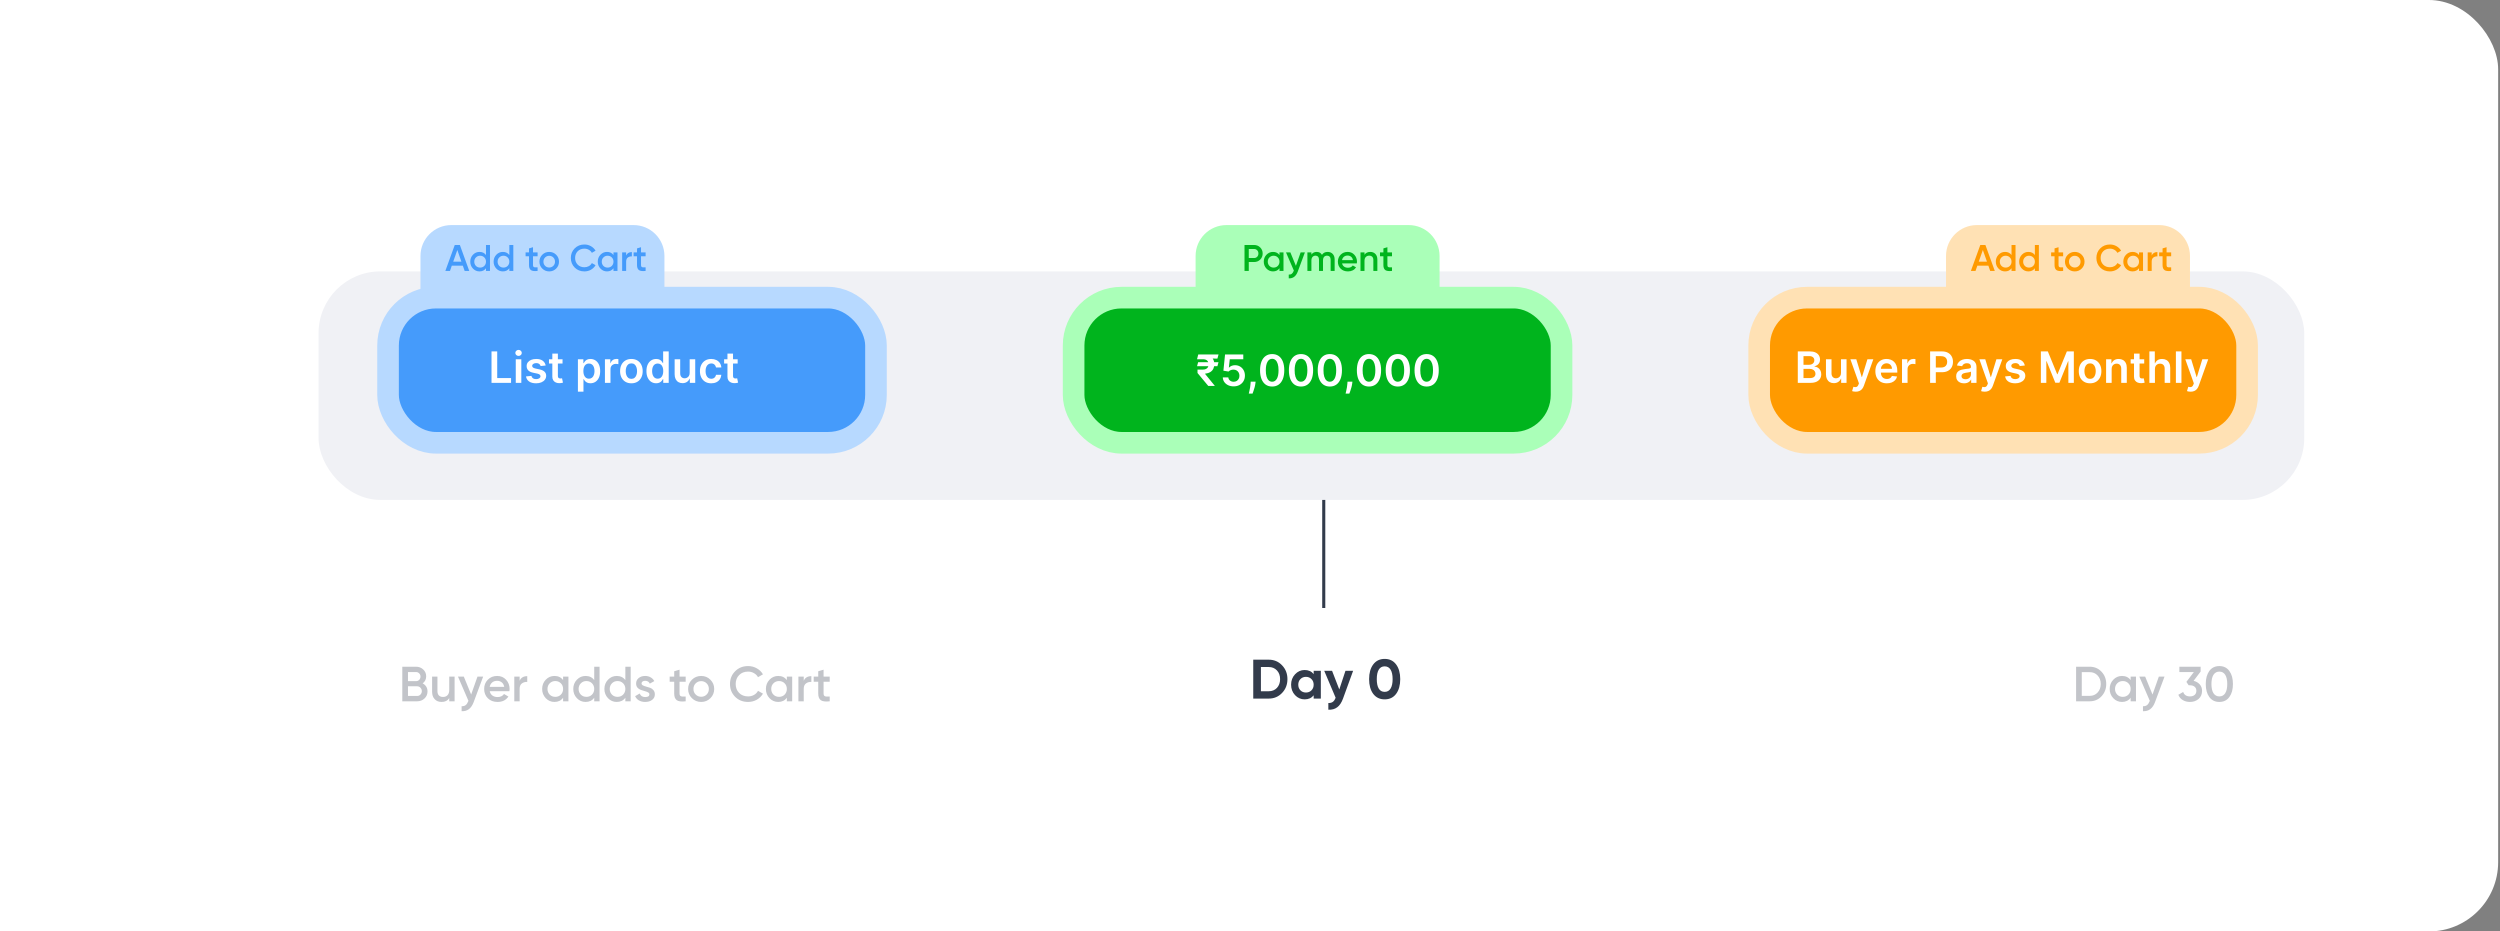 <svg width="722" height="269" viewBox="0 0 722 269" fill="none" xmlns="http://www.w3.org/2000/svg">
<rect x="0" y="0" width="722" height="269" fill="#808080" stroke="none"/>
<rect x="-28.535" width="750" height="269" rx="20" fill="white"/>
<rect x="92" y="78.378" width="573.465" height="65.998" rx="17.837" fill="#F0F1F5"/>
<path d="M121.432 73.919C121.432 68.993 125.425 65 130.35 65H182.97C187.895 65 191.888 68.993 191.888 73.919V83.729H121.432V73.919Z" fill="#B7D9FF"/>
<path d="M134.192 78.243L133.667 76.734H130.478L129.954 78.243H128.616L131.334 70.751H132.811L135.519 78.243H134.192ZM130.885 75.578H133.261L132.073 72.196L130.885 75.578ZM140.352 70.751H141.508V78.243H140.352V77.472C139.917 78.079 139.292 78.382 138.479 78.382C137.744 78.382 137.116 78.111 136.595 77.568C136.075 77.019 135.814 76.352 135.814 75.567C135.814 74.775 136.075 74.108 136.595 73.566C137.116 73.023 137.744 72.752 138.479 72.752C139.292 72.752 139.917 73.052 140.352 73.651V70.751ZM137.452 76.798C137.773 77.119 138.176 77.279 138.661 77.279C139.146 77.279 139.549 77.119 139.87 76.798C140.191 76.47 140.352 76.059 140.352 75.567C140.352 75.075 140.191 74.668 139.87 74.347C139.549 74.019 139.146 73.855 138.661 73.855C138.176 73.855 137.773 74.019 137.452 74.347C137.131 74.668 136.97 75.075 136.97 75.567C136.97 76.059 137.131 76.47 137.452 76.798ZM147.093 70.751H148.249V78.243H147.093V77.472C146.658 78.079 146.034 78.382 145.22 78.382C144.485 78.382 143.857 78.111 143.337 77.568C142.816 77.019 142.555 76.352 142.555 75.567C142.555 74.775 142.816 74.108 143.337 73.566C143.857 73.023 144.485 72.752 145.22 72.752C146.034 72.752 146.658 73.052 147.093 73.651V70.751ZM144.193 76.798C144.514 77.119 144.917 77.279 145.402 77.279C145.887 77.279 146.29 77.119 146.612 76.798C146.933 76.47 147.093 76.059 147.093 75.567C147.093 75.075 146.933 74.668 146.612 74.347C146.29 74.019 145.887 73.855 145.402 73.855C144.917 73.855 144.514 74.019 144.193 74.347C143.872 74.668 143.711 75.075 143.711 75.567C143.711 76.059 143.872 76.47 144.193 76.798ZM155.258 74.004H153.931V76.573C153.931 76.794 153.981 76.955 154.08 77.055C154.18 77.147 154.327 77.201 154.519 77.215C154.719 77.222 154.965 77.219 155.258 77.204V78.243C154.373 78.35 153.738 78.275 153.353 78.018C152.967 77.754 152.775 77.272 152.775 76.573V74.004H151.79V72.891H152.775V71.736L153.931 71.393V72.891H155.258V74.004ZM158.612 78.382C157.827 78.382 157.16 78.111 156.611 77.568C156.062 77.026 155.787 76.359 155.787 75.567C155.787 74.775 156.062 74.108 156.611 73.566C157.16 73.023 157.827 72.752 158.612 72.752C159.404 72.752 160.071 73.023 160.614 73.566C161.163 74.108 161.438 74.775 161.438 75.567C161.438 76.359 161.163 77.026 160.614 77.568C160.071 78.111 159.404 78.382 158.612 78.382ZM157.424 76.776C157.745 77.097 158.141 77.258 158.612 77.258C159.083 77.258 159.479 77.097 159.8 76.776C160.121 76.455 160.282 76.052 160.282 75.567C160.282 75.082 160.121 74.679 159.8 74.358C159.479 74.037 159.083 73.876 158.612 73.876C158.141 73.876 157.745 74.037 157.424 74.358C157.103 74.679 156.943 75.082 156.943 75.567C156.943 76.052 157.103 76.455 157.424 76.776ZM168.776 78.382C167.648 78.382 166.714 78.011 165.972 77.269C165.23 76.519 164.859 75.596 164.859 74.497C164.859 73.398 165.23 72.478 165.972 71.736C166.714 70.987 167.648 70.612 168.776 70.612C169.454 70.612 170.078 70.772 170.649 71.094C171.227 71.415 171.676 71.85 171.997 72.399L170.927 73.02C170.727 72.649 170.435 72.356 170.049 72.142C169.671 71.921 169.247 71.811 168.776 71.811C167.977 71.811 167.327 72.064 166.828 72.57C166.336 73.077 166.09 73.719 166.09 74.497C166.09 75.275 166.336 75.917 166.828 76.423C167.327 76.93 167.977 77.183 168.776 77.183C169.247 77.183 169.675 77.076 170.06 76.862C170.445 76.641 170.734 76.345 170.927 75.974L171.997 76.584C171.683 77.133 171.237 77.572 170.659 77.9C170.089 78.221 169.461 78.382 168.776 78.382ZM177.172 72.891H178.328V78.243H177.172V77.472C176.737 78.079 176.113 78.382 175.3 78.382C174.565 78.382 173.937 78.111 173.416 77.568C172.895 77.019 172.635 76.352 172.635 75.567C172.635 74.775 172.895 74.108 173.416 73.566C173.937 73.023 174.565 72.752 175.3 72.752C176.113 72.752 176.737 73.052 177.172 73.651V72.891ZM174.272 76.798C174.593 77.119 174.996 77.279 175.481 77.279C175.967 77.279 176.37 77.119 176.691 76.798C177.012 76.47 177.172 76.059 177.172 75.567C177.172 75.075 177.012 74.668 176.691 74.347C176.37 74.019 175.967 73.855 175.481 73.855C174.996 73.855 174.593 74.019 174.272 74.347C173.951 74.668 173.79 75.075 173.79 75.567C173.79 76.059 173.951 76.47 174.272 76.798ZM180.831 73.79C181.124 73.127 181.673 72.795 182.48 72.795V74.047C182.037 74.019 181.652 74.126 181.324 74.368C180.995 74.604 180.831 74.996 180.831 75.546V78.243H179.676V72.891H180.831V73.79ZM186.455 74.004H185.128V76.573C185.128 76.794 185.178 76.955 185.278 77.055C185.378 77.147 185.524 77.201 185.717 77.215C185.917 77.222 186.163 77.219 186.455 77.204V78.243C185.571 78.35 184.936 78.275 184.55 78.018C184.165 77.754 183.972 77.272 183.972 76.573V74.004H182.988V72.891H183.972V71.736L185.128 71.393V72.891H186.455V74.004Z" fill="#459BFB"/>
<rect x="112.068" y="85.959" width="140.914" height="41.917" rx="13.824" fill="#459BFB" stroke="#B7D9FF" stroke-width="6.243"/>
<path d="M141.95 110.566V101.486H143.595V109.187H147.595V110.566H141.95ZM148.952 110.566V103.756H150.557V110.566H148.952ZM149.759 102.789C149.504 102.789 149.286 102.705 149.102 102.537C148.919 102.365 148.827 102.16 148.827 101.92C148.827 101.678 148.919 101.472 149.102 101.304C149.286 101.132 149.504 101.047 149.759 101.047C150.016 101.047 150.234 101.132 150.415 101.304C150.598 101.472 150.69 101.678 150.69 101.92C150.69 102.16 150.598 102.365 150.415 102.537C150.234 102.705 150.016 102.789 149.759 102.789ZM157.59 105.556L156.127 105.716C156.085 105.568 156.013 105.429 155.91 105.299C155.809 105.169 155.673 105.064 155.502 104.984C155.33 104.904 155.12 104.864 154.872 104.864C154.538 104.864 154.257 104.937 154.03 105.082C153.805 105.226 153.694 105.414 153.697 105.645C153.694 105.843 153.766 106.004 153.914 106.128C154.065 106.252 154.313 106.354 154.659 106.434L155.821 106.682C156.465 106.821 156.944 107.041 157.257 107.343C157.574 107.644 157.733 108.039 157.736 108.527C157.733 108.955 157.608 109.334 157.359 109.662C157.114 109.987 156.773 110.241 156.335 110.425C155.898 110.608 155.395 110.699 154.828 110.699C153.994 110.699 153.323 110.525 152.815 110.176C152.306 109.824 152.003 109.335 151.906 108.709L153.471 108.558C153.542 108.865 153.693 109.097 153.923 109.254C154.154 109.411 154.454 109.489 154.823 109.489C155.205 109.489 155.51 109.411 155.741 109.254C155.975 109.097 156.091 108.904 156.091 108.673C156.091 108.478 156.016 108.317 155.865 108.19C155.717 108.063 155.487 107.965 155.174 107.897L154.012 107.653C153.359 107.517 152.875 107.288 152.562 106.966C152.249 106.641 152.093 106.23 152.096 105.733C152.093 105.314 152.207 104.95 152.438 104.643C152.671 104.332 152.995 104.093 153.409 103.924C153.826 103.753 154.306 103.667 154.85 103.667C155.648 103.667 156.276 103.837 156.734 104.177C157.195 104.517 157.481 104.977 157.59 105.556ZM162.461 103.756V104.997H158.546V103.756H162.461ZM159.512 102.124H161.117V108.518C161.117 108.734 161.15 108.899 161.215 109.015C161.283 109.127 161.371 109.204 161.481 109.245C161.59 109.286 161.711 109.307 161.844 109.307C161.945 109.307 162.037 109.3 162.119 109.285C162.205 109.27 162.27 109.257 162.314 109.245L162.585 110.5C162.499 110.529 162.376 110.562 162.217 110.597C162.06 110.633 161.868 110.654 161.64 110.66C161.238 110.671 160.876 110.611 160.554 110.478C160.232 110.342 159.976 110.132 159.787 109.848C159.601 109.564 159.509 109.21 159.512 108.784V102.124ZM166.9 113.12V103.756H168.479V104.882H168.572C168.655 104.717 168.771 104.541 168.922 104.354C169.073 104.165 169.277 104.004 169.534 103.871C169.791 103.735 170.119 103.667 170.518 103.667C171.044 103.667 171.519 103.802 171.942 104.071C172.367 104.337 172.704 104.731 172.953 105.255C173.204 105.775 173.329 106.413 173.329 107.17C173.329 107.918 173.207 108.553 172.961 109.077C172.716 109.6 172.382 109.999 171.959 110.274C171.537 110.549 171.058 110.686 170.523 110.686C170.133 110.686 169.809 110.621 169.552 110.491C169.295 110.361 169.088 110.204 168.931 110.021C168.777 109.835 168.658 109.659 168.572 109.493H168.505V113.12H166.9ZM168.474 107.161C168.474 107.602 168.536 107.987 168.66 108.318C168.788 108.649 168.969 108.908 169.206 109.094C169.445 109.278 169.735 109.369 170.075 109.369C170.43 109.369 170.727 109.275 170.966 109.085C171.206 108.893 171.386 108.632 171.507 108.301C171.631 107.967 171.693 107.587 171.693 107.161C171.693 106.738 171.633 106.363 171.512 106.035C171.39 105.707 171.21 105.45 170.971 105.263C170.731 105.077 170.433 104.984 170.075 104.984C169.732 104.984 169.441 105.074 169.201 105.255C168.962 105.435 168.78 105.688 168.656 106.013C168.535 106.338 168.474 106.721 168.474 107.161ZM174.704 110.566V103.756H176.26V104.891H176.331C176.455 104.498 176.668 104.195 176.97 103.982C177.274 103.766 177.622 103.658 178.012 103.658C178.1 103.658 178.199 103.663 178.309 103.672C178.421 103.678 178.514 103.688 178.588 103.703V105.179C178.52 105.156 178.412 105.135 178.264 105.117C178.12 105.096 177.979 105.086 177.843 105.086C177.551 105.086 177.287 105.15 177.054 105.277C176.823 105.401 176.642 105.574 176.509 105.795C176.376 106.017 176.309 106.273 176.309 106.563V110.566H174.704ZM182.345 110.699C181.68 110.699 181.103 110.553 180.616 110.26C180.128 109.968 179.749 109.558 179.48 109.032C179.214 108.506 179.081 107.891 179.081 107.188C179.081 106.484 179.214 105.868 179.48 105.339C179.749 104.81 180.128 104.399 180.616 104.106C181.103 103.813 181.68 103.667 182.345 103.667C183.01 103.667 183.586 103.813 184.074 104.106C184.562 104.399 184.939 104.81 185.205 105.339C185.474 105.868 185.608 106.484 185.608 107.188C185.608 107.891 185.474 108.506 185.205 109.032C184.939 109.558 184.562 109.968 184.074 110.26C183.586 110.553 183.01 110.699 182.345 110.699ZM182.354 109.414C182.714 109.414 183.016 109.315 183.258 109.117C183.501 108.915 183.681 108.647 183.799 108.31C183.92 107.973 183.981 107.597 183.981 107.183C183.981 106.767 183.92 106.39 183.799 106.053C183.681 105.713 183.501 105.442 183.258 105.241C183.016 105.04 182.714 104.94 182.354 104.94C181.984 104.94 181.677 105.04 181.431 105.241C181.189 105.442 181.007 105.713 180.886 106.053C180.768 106.39 180.709 106.767 180.709 107.183C180.709 107.597 180.768 107.973 180.886 108.31C181.007 108.647 181.189 108.915 181.431 109.117C181.677 109.315 181.984 109.414 182.354 109.414ZM189.498 110.686C188.963 110.686 188.484 110.549 188.061 110.274C187.639 109.999 187.305 109.6 187.059 109.077C186.814 108.553 186.691 107.918 186.691 107.17C186.691 106.413 186.815 105.775 187.064 105.255C187.315 104.731 187.653 104.337 188.079 104.071C188.505 103.802 188.979 103.667 189.502 103.667C189.901 103.667 190.229 103.735 190.487 103.871C190.744 104.004 190.948 104.165 191.099 104.354C191.249 104.541 191.366 104.717 191.449 104.882H191.515V101.486H193.125V110.566H191.546V109.493H191.449C191.366 109.659 191.246 109.835 191.09 110.021C190.933 110.204 190.726 110.361 190.469 110.491C190.212 110.621 189.888 110.686 189.498 110.686ZM189.946 109.369C190.286 109.369 190.575 109.278 190.815 109.094C191.054 108.908 191.236 108.649 191.36 108.318C191.484 107.987 191.546 107.602 191.546 107.161C191.546 106.721 191.484 106.338 191.36 106.013C191.239 105.688 191.059 105.435 190.819 105.255C190.583 105.074 190.292 104.984 189.946 104.984C189.588 104.984 189.289 105.077 189.05 105.263C188.811 105.45 188.63 105.707 188.509 106.035C188.388 106.363 188.327 106.738 188.327 107.161C188.327 107.587 188.388 107.967 188.509 108.301C188.633 108.632 188.815 108.893 189.054 109.085C189.297 109.275 189.594 109.369 189.946 109.369ZM199.176 107.702V103.756H200.781V110.566H199.225V109.356H199.154C199 109.737 198.747 110.049 198.396 110.292C198.047 110.534 197.617 110.655 197.105 110.655C196.659 110.655 196.264 110.556 195.922 110.358C195.582 110.157 195.316 109.866 195.123 109.485C194.931 109.1 194.835 108.636 194.835 108.092V103.756H196.44V107.844C196.44 108.276 196.559 108.618 196.795 108.873C197.032 109.127 197.342 109.254 197.726 109.254C197.963 109.254 198.192 109.196 198.413 109.081C198.635 108.966 198.817 108.794 198.959 108.567C199.104 108.336 199.176 108.048 199.176 107.702ZM205.402 110.699C204.723 110.699 204.139 110.55 203.651 110.252C203.166 109.953 202.792 109.541 202.529 109.015C202.269 108.485 202.139 107.876 202.139 107.188C202.139 106.496 202.272 105.886 202.538 105.357C202.804 104.824 203.18 104.411 203.664 104.115C204.152 103.816 204.728 103.667 205.394 103.667C205.946 103.667 206.436 103.769 206.861 103.973C207.29 104.174 207.631 104.459 207.885 104.829C208.14 105.195 208.285 105.624 208.32 106.115H206.786C206.724 105.787 206.576 105.513 206.342 105.294C206.112 105.073 205.803 104.962 205.416 104.962C205.088 104.962 204.799 105.051 204.551 105.228C204.303 105.402 204.109 105.654 203.97 105.982C203.834 106.31 203.766 106.703 203.766 107.161C203.766 107.625 203.834 108.024 203.97 108.358C204.106 108.689 204.297 108.945 204.542 109.125C204.791 109.303 205.082 109.391 205.416 109.391C205.652 109.391 205.864 109.347 206.05 109.258C206.239 109.167 206.397 109.035 206.524 108.864C206.651 108.692 206.739 108.484 206.786 108.239H208.32C208.282 108.72 208.14 109.148 207.894 109.52C207.649 109.889 207.315 110.179 206.892 110.389C206.47 110.596 205.973 110.699 205.402 110.699ZM213.039 103.756V104.997H209.124V103.756H213.039ZM210.09 102.124H211.695V108.518C211.695 108.734 211.728 108.899 211.793 109.015C211.861 109.127 211.95 109.204 212.059 109.245C212.168 109.286 212.289 109.307 212.423 109.307C212.523 109.307 212.615 109.3 212.697 109.285C212.783 109.27 212.848 109.257 212.893 109.245L213.163 110.5C213.077 110.529 212.955 110.562 212.795 110.597C212.638 110.633 212.446 110.654 212.219 110.66C211.817 110.671 211.454 110.611 211.132 110.478C210.81 110.342 210.554 110.132 210.365 109.848C210.179 109.564 210.087 109.21 210.09 108.784V102.124Z" fill="white"/>
<path d="M122.066 197.356C122.503 197.584 122.846 197.898 123.093 198.298C123.34 198.697 123.464 199.158 123.464 199.682C123.464 200.5 123.174 201.18 122.593 201.722C122.013 202.265 121.304 202.536 120.467 202.536H116.186V192.547H120.153C120.971 192.547 121.661 192.813 122.222 193.346C122.793 193.869 123.079 194.526 123.079 195.315C123.079 196.181 122.741 196.861 122.066 197.356ZM120.153 194.088H117.827V196.714H120.153C120.515 196.714 120.819 196.59 121.067 196.343C121.314 196.086 121.438 195.772 121.438 195.401C121.438 195.03 121.314 194.721 121.067 194.473C120.819 194.216 120.515 194.088 120.153 194.088ZM120.467 200.995C120.848 200.995 121.167 200.861 121.423 200.595C121.69 200.319 121.823 199.986 121.823 199.596C121.823 199.206 121.69 198.878 121.423 198.611C121.167 198.336 120.848 198.198 120.467 198.198H117.827V200.995H120.467ZM129.744 195.401H131.285V202.536H129.744V201.622C129.278 202.355 128.541 202.721 127.532 202.721C126.714 202.721 126.053 202.46 125.549 201.936C125.045 201.413 124.793 200.695 124.793 199.782V195.401H126.334V199.625C126.334 200.157 126.477 200.566 126.762 200.852C127.047 201.137 127.437 201.28 127.932 201.28C128.474 201.28 128.912 201.113 129.245 200.78C129.578 200.438 129.744 199.92 129.744 199.225V195.401ZM137.896 195.401H139.537L136.798 202.764C136.113 204.61 134.952 205.485 133.316 205.39V203.948C133.801 203.977 134.191 203.872 134.486 203.634C134.781 203.406 135.023 203.045 135.214 202.55L135.285 202.407L132.26 195.401H133.944L136.07 200.581L137.896 195.401ZM141.435 199.625C141.549 200.167 141.811 200.585 142.22 200.88C142.629 201.166 143.129 201.308 143.718 201.308C144.537 201.308 145.15 201.014 145.559 200.424L146.829 201.166C146.125 202.203 145.084 202.721 143.704 202.721C142.544 202.721 141.607 202.369 140.893 201.665C140.18 200.952 139.823 200.053 139.823 198.968C139.823 197.903 140.175 197.013 140.879 196.3C141.583 195.577 142.487 195.215 143.59 195.215C144.637 195.215 145.493 195.582 146.159 196.314C146.834 197.047 147.172 197.936 147.172 198.982C147.172 199.144 147.153 199.358 147.115 199.625H141.435ZM141.421 198.369H145.616C145.512 197.789 145.269 197.351 144.889 197.056C144.518 196.761 144.08 196.614 143.576 196.614C143.005 196.614 142.529 196.771 142.149 197.085C141.768 197.399 141.526 197.827 141.421 198.369ZM150.069 196.599C150.459 195.715 151.192 195.272 152.267 195.272V196.942C151.677 196.904 151.163 197.047 150.725 197.37C150.288 197.684 150.069 198.207 150.069 198.94V202.536H148.528V195.401H150.069V196.599ZM162.623 195.401H164.165V202.536H162.623V201.508C162.043 202.317 161.211 202.721 160.126 202.721C159.146 202.721 158.309 202.36 157.615 201.637C156.92 200.904 156.573 200.015 156.573 198.968C156.573 197.912 156.92 197.023 157.615 196.3C158.309 195.577 159.146 195.215 160.126 195.215C161.211 195.215 162.043 195.615 162.623 196.414V195.401ZM158.756 200.609C159.184 201.037 159.722 201.251 160.369 201.251C161.016 201.251 161.553 201.037 161.981 200.609C162.409 200.172 162.623 199.625 162.623 198.968C162.623 198.312 162.409 197.77 161.981 197.341C161.553 196.904 161.016 196.685 160.369 196.685C159.722 196.685 159.184 196.904 158.756 197.341C158.328 197.77 158.114 198.312 158.114 198.968C158.114 199.625 158.328 200.172 158.756 200.609ZM171.612 192.547H173.153V202.536H171.612V201.508C171.031 202.317 170.199 202.721 169.114 202.721C168.135 202.721 167.297 202.36 166.603 201.637C165.909 200.904 165.561 200.015 165.561 198.968C165.561 197.912 165.909 197.023 166.603 196.3C167.297 195.577 168.135 195.215 169.114 195.215C170.199 195.215 171.031 195.615 171.612 196.414V192.547ZM167.745 200.609C168.173 201.037 168.71 201.251 169.357 201.251C170.004 201.251 170.541 201.037 170.97 200.609C171.398 200.172 171.612 199.625 171.612 198.968C171.612 198.312 171.398 197.77 170.97 197.341C170.541 196.904 170.004 196.685 169.357 196.685C168.71 196.685 168.173 196.904 167.745 197.341C167.316 197.77 167.102 198.312 167.102 198.968C167.102 199.625 167.316 200.172 167.745 200.609ZM180.6 192.547H182.141V202.536H180.6V201.508C180.02 202.317 179.187 202.721 178.103 202.721C177.123 202.721 176.286 202.36 175.591 201.637C174.897 200.904 174.55 200.015 174.55 198.968C174.55 197.912 174.897 197.023 175.591 196.3C176.286 195.577 177.123 195.215 178.103 195.215C179.187 195.215 180.02 195.615 180.6 196.414V192.547ZM176.733 200.609C177.161 201.037 177.698 201.251 178.345 201.251C178.992 201.251 179.53 201.037 179.958 200.609C180.386 200.172 180.6 199.625 180.6 198.968C180.6 198.312 180.386 197.77 179.958 197.341C179.53 196.904 178.992 196.685 178.345 196.685C177.698 196.685 177.161 196.904 176.733 197.341C176.305 197.77 176.091 198.312 176.091 198.968C176.091 199.625 176.305 200.172 176.733 200.609ZM185.28 197.37C185.28 197.608 185.408 197.798 185.665 197.941C185.931 198.074 186.25 198.193 186.621 198.298C187.002 198.393 187.382 198.507 187.763 198.64C188.143 198.773 188.462 199.002 188.719 199.325C188.985 199.639 189.118 200.038 189.118 200.524C189.118 201.209 188.852 201.746 188.319 202.136C187.796 202.526 187.135 202.721 186.336 202.721C185.632 202.721 185.028 202.574 184.523 202.279C184.019 201.984 183.653 201.575 183.425 201.052L184.752 200.281C184.999 200.966 185.527 201.308 186.336 201.308C187.144 201.308 187.549 201.042 187.549 200.509C187.549 200.281 187.415 200.096 187.149 199.953C186.892 199.81 186.574 199.691 186.193 199.596C185.822 199.491 185.446 199.373 185.066 199.239C184.685 199.106 184.362 198.887 184.095 198.583C183.839 198.269 183.71 197.874 183.71 197.399C183.71 196.742 183.957 196.214 184.452 195.815C184.956 195.415 185.579 195.215 186.321 195.215C186.911 195.215 187.434 195.348 187.891 195.615C188.357 195.872 188.714 196.233 188.961 196.699L187.663 197.427C187.415 196.885 186.968 196.614 186.321 196.614C186.027 196.614 185.779 196.68 185.579 196.813C185.38 196.937 185.28 197.123 185.28 197.37ZM198.022 196.885H196.252V200.31C196.252 200.604 196.319 200.819 196.452 200.952C196.585 201.075 196.78 201.147 197.037 201.166C197.303 201.175 197.632 201.171 198.022 201.151V202.536C196.842 202.678 195.995 202.578 195.482 202.236C194.968 201.884 194.711 201.242 194.711 200.31V196.885H193.398V195.401H194.711V193.86L196.252 193.403V195.401H198.022V196.885ZM202.495 202.721C201.448 202.721 200.559 202.36 199.826 201.637C199.094 200.914 198.727 200.024 198.727 198.968C198.727 197.912 199.094 197.023 199.826 196.3C200.559 195.577 201.448 195.215 202.495 195.215C203.55 195.215 204.44 195.577 205.163 196.3C205.895 197.023 206.262 197.912 206.262 198.968C206.262 200.024 205.895 200.914 205.163 201.637C204.44 202.36 203.55 202.721 202.495 202.721ZM200.911 200.581C201.339 201.009 201.867 201.223 202.495 201.223C203.122 201.223 203.65 201.009 204.078 200.581C204.507 200.153 204.721 199.615 204.721 198.968C204.721 198.321 204.507 197.784 204.078 197.356C203.65 196.928 203.122 196.714 202.495 196.714C201.867 196.714 201.339 196.928 200.911 197.356C200.482 197.784 200.268 198.321 200.268 198.968C200.268 199.615 200.482 200.153 200.911 200.581ZM216.046 202.721C214.543 202.721 213.297 202.226 212.307 201.237C211.318 200.238 210.823 199.006 210.823 197.541C210.823 196.076 211.318 194.849 212.307 193.86C213.297 192.861 214.543 192.361 216.046 192.361C216.95 192.361 217.782 192.575 218.543 193.003C219.314 193.432 219.913 194.012 220.341 194.744L218.914 195.572C218.648 195.077 218.258 194.687 217.744 194.402C217.24 194.107 216.674 193.96 216.046 193.96C214.98 193.96 214.115 194.297 213.449 194.973C212.792 195.648 212.464 196.504 212.464 197.541C212.464 198.578 212.792 199.434 213.449 200.11C214.115 200.785 214.98 201.123 216.046 201.123C216.674 201.123 217.245 200.98 217.758 200.695C218.272 200.4 218.657 200.005 218.914 199.51L220.341 200.324C219.922 201.056 219.328 201.641 218.557 202.079C217.796 202.507 216.959 202.721 216.046 202.721ZM227.241 195.401H228.782V202.536H227.241V201.508C226.661 202.317 225.829 202.721 224.744 202.721C223.764 202.721 222.927 202.36 222.233 201.637C221.538 200.904 221.191 200.015 221.191 198.968C221.191 197.912 221.538 197.023 222.233 196.3C222.927 195.577 223.764 195.215 224.744 195.215C225.829 195.215 226.661 195.615 227.241 196.414V195.401ZM223.374 200.609C223.802 201.037 224.34 201.251 224.987 201.251C225.634 201.251 226.171 201.037 226.599 200.609C227.027 200.172 227.241 199.625 227.241 198.968C227.241 198.312 227.027 197.77 226.599 197.341C226.171 196.904 225.634 196.685 224.987 196.685C224.34 196.685 223.802 196.904 223.374 197.341C222.946 197.77 222.732 198.312 222.732 198.968C222.732 199.625 222.946 200.172 223.374 200.609ZM232.12 196.599C232.51 195.715 233.242 195.272 234.317 195.272V196.942C233.728 196.904 233.214 197.047 232.776 197.37C232.339 197.684 232.12 198.207 232.12 198.94V202.536H230.579V195.401H232.12V196.599ZM239.619 196.885H237.849V200.31C237.849 200.604 237.916 200.819 238.049 200.952C238.182 201.075 238.377 201.147 238.634 201.166C238.9 201.175 239.229 201.171 239.619 201.151V202.536C238.439 202.678 237.592 202.578 237.079 202.236C236.565 201.884 236.308 201.242 236.308 200.31V196.885H234.995V195.401H236.308V193.86L237.849 193.403V195.401H239.619V196.885Z" fill="#323B4B" fill-opacity="0.3"/>
<path d="M345.289 73.919C345.289 68.993 349.282 65 354.208 65H406.827C411.753 65 415.746 68.993 415.746 73.919V83.729H345.289V73.919Z" fill="#AAFFB8"/>
<path d="M362.176 70.752C362.883 70.752 363.471 70.987 363.942 71.458C364.42 71.929 364.659 72.514 364.659 73.213C364.659 73.905 364.42 74.49 363.942 74.968C363.471 75.439 362.883 75.675 362.176 75.675H360.646V78.243H359.415V70.752H362.176ZM362.176 74.519C362.54 74.519 362.84 74.397 363.075 74.155C363.311 73.905 363.429 73.591 363.429 73.213C363.429 72.835 363.311 72.525 363.075 72.282C362.84 72.032 362.54 71.907 362.176 71.907H360.646V74.519H362.176ZM369.515 72.892H370.671V78.243H369.515V77.473C369.08 78.079 368.455 78.382 367.642 78.382C366.907 78.382 366.279 78.111 365.758 77.569C365.237 77.019 364.977 76.352 364.977 75.568C364.977 74.776 365.237 74.109 365.758 73.566C366.279 73.024 366.907 72.753 367.642 72.753C368.455 72.753 369.08 73.052 369.515 73.652V72.892ZM366.614 76.798C366.936 77.119 367.339 77.28 367.824 77.28C368.309 77.28 368.712 77.119 369.033 76.798C369.354 76.47 369.515 76.06 369.515 75.568C369.515 75.075 369.354 74.669 369.033 74.347C368.712 74.019 368.309 73.855 367.824 73.855C367.339 73.855 366.936 74.019 366.614 74.347C366.293 74.669 366.133 75.075 366.133 75.568C366.133 76.06 366.293 76.47 366.614 76.798ZM375.625 72.892H376.855L374.8 78.414C374.287 79.799 373.416 80.455 372.189 80.384V79.303C372.553 79.324 372.846 79.246 373.067 79.067C373.288 78.896 373.47 78.625 373.613 78.254L373.666 78.147L371.397 72.892H372.66L374.255 76.777L375.625 72.892ZM383.422 72.753C384.028 72.753 384.517 72.949 384.888 73.341C385.259 73.734 385.444 74.262 385.444 74.925V78.243H384.288V75C384.288 74.629 384.196 74.344 384.01 74.144C383.825 73.937 383.571 73.834 383.25 73.834C382.894 73.834 382.608 73.951 382.394 74.187C382.187 74.422 382.084 74.776 382.084 75.246V78.243H380.928V75C380.928 74.629 380.839 74.344 380.66 74.144C380.489 73.937 380.243 73.834 379.922 73.834C379.572 73.834 379.287 73.955 379.066 74.198C378.845 74.433 378.734 74.783 378.734 75.246V78.243H377.578V72.892H378.734V73.534C379.076 73.013 379.587 72.753 380.264 72.753C380.949 72.753 381.456 73.035 381.784 73.598C382.141 73.035 382.687 72.753 383.422 72.753ZM387.591 76.06C387.677 76.467 387.873 76.781 388.18 77.002C388.486 77.216 388.861 77.323 389.303 77.323C389.917 77.323 390.377 77.102 390.684 76.659L391.636 77.216C391.108 77.993 390.327 78.382 389.293 78.382C388.422 78.382 387.719 78.118 387.184 77.59C386.649 77.055 386.382 76.381 386.382 75.568C386.382 74.769 386.646 74.101 387.174 73.566C387.702 73.024 388.379 72.753 389.207 72.753C389.992 72.753 390.634 73.028 391.133 73.577C391.64 74.126 391.893 74.793 391.893 75.578C391.893 75.7 391.879 75.86 391.851 76.06H387.591ZM387.58 75.118H390.727C390.648 74.683 390.466 74.355 390.181 74.133C389.903 73.912 389.574 73.802 389.196 73.802C388.768 73.802 388.411 73.919 388.126 74.155C387.841 74.39 387.659 74.711 387.58 75.118ZM395.725 72.753C396.339 72.753 396.835 72.949 397.213 73.341C397.591 73.734 397.78 74.273 397.78 74.958V78.243H396.624V75.075C396.624 74.676 396.517 74.369 396.303 74.155C396.089 73.941 395.796 73.834 395.425 73.834C395.019 73.834 394.691 73.962 394.441 74.219C394.191 74.469 394.066 74.854 394.066 75.375V78.243H392.91V72.892H394.066V73.577C394.416 73.028 394.969 72.753 395.725 72.753ZM402.01 74.005H400.683V76.574C400.683 76.795 400.733 76.955 400.833 77.055C400.933 77.148 401.079 77.201 401.272 77.216C401.472 77.223 401.718 77.219 402.01 77.205V78.243C401.126 78.35 400.491 78.275 400.105 78.018C399.72 77.754 399.527 77.273 399.527 76.574V74.005H398.543V72.892H399.527V71.736L400.683 71.394V72.892H402.01V74.005Z" fill="#00B41D"/>
<rect x="310.06" y="85.959" width="140.914" height="41.917" rx="13.824" fill="#00B41D" stroke="#AAFFB8" stroke-width="6.243"/>
<path d="M351.905 104.594L351.59 105.756H345.706L346.025 104.594H351.905ZM348.947 111.458L345.843 107.725L345.839 106.74H347.373C347.74 106.74 348.046 106.68 348.291 106.558C348.539 106.434 348.727 106.261 348.854 106.04C348.984 105.815 349.049 105.552 349.049 105.25C349.049 104.798 348.916 104.435 348.65 104.16C348.384 103.885 347.958 103.747 347.373 103.747H345.706L346.052 102.377H347.373C348.118 102.377 348.734 102.493 349.222 102.723C349.713 102.951 350.079 103.273 350.322 103.69C350.567 104.107 350.69 104.594 350.69 105.153C350.69 105.647 350.599 106.087 350.419 106.474C350.239 106.861 349.955 107.179 349.568 107.428C349.181 107.676 348.674 107.841 348.047 107.924L347.994 107.942L350.796 111.378V111.458H348.947ZM351.913 102.377L351.59 103.557L346.819 103.539L347.142 102.377H351.913ZM356.276 111.582C355.685 111.582 355.156 111.471 354.689 111.25C354.222 111.025 353.851 110.718 353.576 110.327C353.304 109.937 353.159 109.491 353.142 108.988H354.738C354.767 109.361 354.928 109.665 355.221 109.902C355.514 110.135 355.866 110.252 356.276 110.252C356.599 110.252 356.885 110.178 357.137 110.03C357.388 109.882 357.586 109.677 357.731 109.414C357.876 109.151 357.947 108.851 357.944 108.514C357.947 108.171 357.874 107.867 357.726 107.6C357.579 107.334 357.376 107.126 357.119 106.975C356.862 106.822 356.566 106.745 356.232 106.745C355.96 106.742 355.693 106.792 355.43 106.895C355.166 106.999 354.958 107.135 354.804 107.303L353.319 107.06L353.793 102.377H359.061V103.752H355.155L354.893 106.159H354.946C355.115 105.961 355.353 105.797 355.66 105.667C355.968 105.534 356.304 105.468 356.671 105.468C357.221 105.468 357.712 105.598 358.143 105.858C358.575 106.115 358.915 106.47 359.163 106.922C359.411 107.374 359.535 107.892 359.535 108.474C359.535 109.074 359.396 109.609 359.119 110.079C358.844 110.546 358.461 110.914 357.97 111.183C357.482 111.449 356.918 111.582 356.276 111.582ZM362.618 110.217L362.56 110.704C362.519 111.077 362.445 111.455 362.339 111.839C362.235 112.227 362.126 112.583 362.011 112.908C361.895 113.233 361.802 113.489 361.731 113.675H360.649C360.691 113.495 360.747 113.249 360.818 112.939C360.892 112.629 360.963 112.28 361.031 111.893C361.099 111.505 361.145 111.112 361.168 110.713L361.199 110.217H362.618ZM367.401 111.631C366.671 111.631 366.044 111.446 365.521 111.077C365.001 110.704 364.6 110.168 364.32 109.467C364.042 108.764 363.903 107.917 363.903 106.927C363.906 105.936 364.046 105.094 364.324 104.399C364.605 103.702 365.005 103.169 365.526 102.803C366.049 102.436 366.674 102.253 367.401 102.253C368.128 102.253 368.754 102.436 369.277 102.803C369.8 103.169 370.2 103.702 370.478 104.399C370.759 105.097 370.9 105.939 370.9 106.927C370.9 107.92 370.759 108.768 370.478 109.472C370.2 110.172 369.8 110.707 369.277 111.077C368.757 111.446 368.131 111.631 367.401 111.631ZM367.401 110.243C367.969 110.243 368.417 109.964 368.745 109.405C369.076 108.843 369.241 108.017 369.241 106.927C369.241 106.205 369.166 105.599 369.015 105.109C368.864 104.618 368.652 104.248 368.377 104C368.102 103.749 367.777 103.623 367.401 103.623C366.837 103.623 366.39 103.904 366.062 104.466C365.734 105.024 365.568 105.845 365.566 106.927C365.563 107.651 365.635 108.26 365.783 108.753C365.934 109.247 366.146 109.619 366.421 109.871C366.696 110.119 367.023 110.243 367.401 110.243ZM375.729 111.631C374.999 111.631 374.372 111.446 373.849 111.077C373.329 110.704 372.928 110.168 372.648 109.467C372.37 108.764 372.231 107.917 372.231 106.927C372.234 105.936 372.374 105.094 372.652 104.399C372.933 103.702 373.333 103.169 373.854 102.803C374.377 102.436 375.002 102.253 375.729 102.253C376.456 102.253 377.082 102.436 377.605 102.803C378.128 103.169 378.529 103.702 378.806 104.399C379.087 105.097 379.228 105.939 379.228 106.927C379.228 107.92 379.087 108.768 378.806 109.472C378.529 110.172 378.128 110.707 377.605 111.077C377.085 111.446 376.459 111.631 375.729 111.631ZM375.729 110.243C376.297 110.243 376.745 109.964 377.073 109.405C377.404 108.843 377.569 108.017 377.569 106.927C377.569 106.205 377.494 105.599 377.343 105.109C377.192 104.618 376.98 104.248 376.705 104C376.43 103.749 376.105 103.623 375.729 103.623C375.165 103.623 374.718 103.904 374.39 104.466C374.062 105.024 373.897 105.845 373.894 106.927C373.891 107.651 373.963 108.26 374.111 108.753C374.262 109.247 374.474 109.619 374.749 109.871C375.024 110.119 375.351 110.243 375.729 110.243ZM384.057 111.631C383.327 111.631 382.701 111.446 382.177 111.077C381.657 110.704 381.257 110.168 380.976 109.467C380.698 108.764 380.559 107.917 380.559 106.927C380.562 105.936 380.702 105.094 380.98 104.399C381.261 103.702 381.662 103.169 382.182 102.803C382.705 102.436 383.33 102.253 384.057 102.253C384.785 102.253 385.41 102.436 385.933 102.803C386.456 103.169 386.857 103.702 387.135 104.399C387.415 105.097 387.556 105.939 387.556 106.927C387.556 107.92 387.415 108.768 387.135 109.472C386.857 110.172 386.456 110.707 385.933 111.077C385.413 111.446 384.787 111.631 384.057 111.631ZM384.057 110.243C384.625 110.243 385.073 109.964 385.401 109.405C385.732 108.843 385.897 108.017 385.897 106.927C385.897 106.205 385.822 105.599 385.671 105.109C385.521 104.618 385.308 104.248 385.033 104C384.758 103.749 384.433 103.623 384.057 103.623C383.493 103.623 383.046 103.904 382.718 104.466C382.39 105.024 382.225 105.845 382.222 106.927C382.219 107.651 382.291 108.26 382.439 108.753C382.59 109.247 382.803 109.619 383.077 109.871C383.352 110.119 383.679 110.243 384.057 110.243ZM390.577 110.217L390.52 110.704C390.478 111.077 390.405 111.455 390.298 111.839C390.195 112.227 390.085 112.583 389.97 112.908C389.855 113.233 389.762 113.489 389.691 113.675H388.609C388.65 113.495 388.706 113.249 388.777 112.939C388.851 112.629 388.922 112.28 388.99 111.893C389.058 111.505 389.104 111.112 389.128 110.713L389.159 110.217H390.577ZM395.361 111.631C394.63 111.631 394.004 111.446 393.481 111.077C392.96 110.704 392.56 110.168 392.279 109.467C392.001 108.764 391.862 107.917 391.862 106.927C391.865 105.936 392.006 105.094 392.283 104.399C392.564 103.702 392.965 103.169 393.485 102.803C394.008 102.436 394.633 102.253 395.361 102.253C396.088 102.253 396.713 102.436 397.236 102.803C397.759 103.169 398.16 103.702 398.438 104.399C398.719 105.097 398.859 105.939 398.859 106.927C398.859 107.92 398.719 108.768 398.438 109.472C398.16 110.172 397.759 110.707 397.236 111.077C396.716 111.446 396.091 111.631 395.361 111.631ZM395.361 110.243C395.928 110.243 396.376 109.964 396.704 109.405C397.035 108.843 397.201 108.017 397.201 106.927C397.201 106.205 397.125 105.599 396.975 105.109C396.824 104.618 396.611 104.248 396.336 104C396.061 103.749 395.736 103.623 395.361 103.623C394.796 103.623 394.35 103.904 394.022 104.466C393.693 105.024 393.528 105.845 393.525 106.927C393.522 107.651 393.594 108.26 393.742 108.753C393.893 109.247 394.106 109.619 394.381 109.871C394.656 110.119 394.982 110.243 395.361 110.243ZM403.689 111.631C402.959 111.631 402.332 111.446 401.809 111.077C401.288 110.704 400.888 110.168 400.607 109.467C400.329 108.764 400.19 107.917 400.19 106.927C400.193 105.936 400.334 105.094 400.612 104.399C400.892 103.702 401.293 103.169 401.813 102.803C402.336 102.436 402.962 102.253 403.689 102.253C404.416 102.253 405.041 102.436 405.564 102.803C406.087 103.169 406.488 103.702 406.766 104.399C407.047 105.097 407.187 105.939 407.187 106.927C407.187 107.92 407.047 108.768 406.766 109.472C406.488 110.172 406.087 110.707 405.564 111.077C405.044 111.446 404.419 111.631 403.689 111.631ZM403.689 110.243C404.256 110.243 404.704 109.964 405.032 109.405C405.363 108.843 405.529 108.017 405.529 106.927C405.529 106.205 405.453 105.599 405.303 105.109C405.152 104.618 404.939 104.248 404.664 104C404.389 103.749 404.064 103.623 403.689 103.623C403.124 103.623 402.678 103.904 402.35 104.466C402.022 105.024 401.856 105.845 401.853 106.927C401.85 107.651 401.922 108.26 402.07 108.753C402.221 109.247 402.434 109.619 402.709 109.871C402.984 110.119 403.31 110.243 403.689 110.243ZM412.017 111.631C411.287 111.631 410.66 111.446 410.137 111.077C409.616 110.704 409.216 110.168 408.935 109.467C408.657 108.764 408.518 107.917 408.518 106.927C408.521 105.936 408.662 105.094 408.94 104.399C409.22 103.702 409.621 103.169 410.141 102.803C410.664 102.436 411.29 102.253 412.017 102.253C412.744 102.253 413.369 102.436 413.892 102.803C414.416 103.169 414.816 103.702 415.094 104.399C415.375 105.097 415.515 105.939 415.515 106.927C415.515 107.92 415.375 108.768 415.094 109.472C414.816 110.172 414.416 110.707 413.892 111.077C413.372 111.446 412.747 111.631 412.017 111.631ZM412.017 110.243C412.584 110.243 413.032 109.964 413.36 109.405C413.691 108.843 413.857 108.017 413.857 106.927C413.857 106.205 413.781 105.599 413.631 105.109C413.48 104.618 413.267 104.248 412.992 104C412.717 103.749 412.392 103.623 412.017 103.623C411.452 103.623 411.006 103.904 410.678 104.466C410.35 105.024 410.184 105.845 410.181 106.927C410.178 107.651 410.251 108.26 410.398 108.753C410.549 109.247 410.762 109.619 411.037 109.871C411.312 110.119 411.638 110.243 412.017 110.243Z" fill="white"/>
<path d="M366.401 190.515C367.942 190.515 369.226 191.055 370.254 192.136C371.292 193.217 371.811 194.549 371.811 196.133C371.811 197.717 371.292 199.05 370.254 200.131C369.226 201.211 367.942 201.752 366.401 201.752H361.938V190.515H366.401ZM366.401 199.633C367.375 199.633 368.167 199.312 368.777 198.67C369.387 198.017 369.692 197.171 369.692 196.133C369.692 195.095 369.387 194.255 368.777 193.613C368.167 192.96 367.375 192.634 366.401 192.634H364.153V199.633H366.401ZM379.386 193.725H381.457V201.752H379.386V200.805C378.766 201.586 377.893 201.977 376.77 201.977C375.699 201.977 374.779 201.57 374.008 200.757C373.249 199.933 372.869 198.927 372.869 197.739C372.869 196.551 373.249 195.55 374.008 194.737C374.779 193.913 375.699 193.5 376.77 193.5C377.893 193.5 378.766 193.891 379.386 194.672V193.725ZM375.566 199.376C375.983 199.793 376.513 200.002 377.155 200.002C377.797 200.002 378.327 199.793 378.744 199.376C379.172 198.948 379.386 198.402 379.386 197.739C379.386 197.075 379.172 196.535 378.744 196.117C378.327 195.689 377.797 195.475 377.155 195.475C376.513 195.475 375.983 195.689 375.566 196.117C375.148 196.535 374.94 197.075 374.94 197.739C374.94 198.402 375.148 198.948 375.566 199.376ZM388.569 193.725H390.784L387.862 201.752C387.445 202.908 386.888 203.743 386.193 204.256C385.508 204.781 384.652 205.016 383.624 204.963V203.036C384.181 203.047 384.619 202.929 384.94 202.683C385.272 202.437 385.534 202.041 385.727 201.495L382.436 193.725H384.7L386.787 199.119L388.569 193.725ZM399.892 201.977C398.49 201.977 397.388 201.447 396.585 200.387C395.794 199.317 395.398 197.899 395.398 196.133C395.398 194.367 395.794 192.955 396.585 191.895C397.388 190.825 398.49 190.29 399.892 190.29C401.305 190.29 402.408 190.825 403.2 191.895C403.991 192.955 404.387 194.367 404.387 196.133C404.387 197.899 403.991 199.317 403.2 200.387C402.408 201.447 401.305 201.977 399.892 201.977ZM398.191 198.878C398.576 199.499 399.143 199.809 399.892 199.809C400.642 199.809 401.209 199.494 401.594 198.862C401.99 198.231 402.188 197.321 402.188 196.133C402.188 194.935 401.99 194.02 401.594 193.388C401.209 192.757 400.642 192.441 399.892 192.441C399.143 192.441 398.576 192.757 398.191 193.388C397.806 194.02 397.613 194.935 397.613 196.133C397.613 197.332 397.806 198.247 398.191 198.878Z" fill="#323B4B"/>
<path d="M562.008 73.919C562.008 68.993 566.001 65 570.926 65H623.546C628.472 65 632.465 68.993 632.465 73.919V83.729H562.008V73.919Z" fill="#FFE1B4"/>
<path d="M574.768 78.243L574.244 76.734H571.054L570.53 78.243H569.192L571.911 70.751H573.387L576.095 78.243H574.768ZM571.461 75.578H573.837L572.649 72.196L571.461 75.578ZM580.928 70.751H582.084V78.243H580.928V77.472C580.493 78.079 579.869 78.382 579.055 78.382C578.32 78.382 577.692 78.111 577.172 77.568C576.651 77.019 576.39 76.352 576.39 75.567C576.39 74.775 576.651 74.108 577.172 73.566C577.692 73.023 578.32 72.752 579.055 72.752C579.869 72.752 580.493 73.052 580.928 73.651V70.751ZM578.028 76.798C578.349 77.119 578.752 77.279 579.237 77.279C579.722 77.279 580.125 77.119 580.446 76.798C580.768 76.47 580.928 76.059 580.928 75.567C580.928 75.075 580.768 74.668 580.446 74.347C580.125 74.019 579.722 73.855 579.237 73.855C578.752 73.855 578.349 74.019 578.028 74.347C577.707 74.668 577.546 75.075 577.546 75.567C577.546 76.059 577.707 76.47 578.028 76.798ZM587.669 70.751H588.825V78.243H587.669V77.472C587.234 78.079 586.61 78.382 585.796 78.382C585.061 78.382 584.434 78.111 583.913 77.568C583.392 77.019 583.132 76.352 583.132 75.567C583.132 74.775 583.392 74.108 583.913 73.566C584.434 73.023 585.061 72.752 585.796 72.752C586.61 72.752 587.234 73.052 587.669 73.651V70.751ZM584.769 76.798C585.09 77.119 585.493 77.279 585.978 77.279C586.463 77.279 586.867 77.119 587.188 76.798C587.509 76.47 587.669 76.059 587.669 75.567C587.669 75.075 587.509 74.668 587.188 74.347C586.867 74.019 586.463 73.855 585.978 73.855C585.493 73.855 585.09 74.019 584.769 74.347C584.448 74.668 584.287 75.075 584.287 75.567C584.287 76.059 584.448 76.47 584.769 76.798ZM595.834 74.005H594.507V76.573C594.507 76.794 594.557 76.955 594.657 77.055C594.757 77.147 594.903 77.201 595.095 77.215C595.295 77.222 595.541 77.219 595.834 77.205V78.243C594.949 78.35 594.314 78.275 593.929 78.018C593.544 77.754 593.351 77.272 593.351 76.573V74.005H592.366V72.891H593.351V71.736L594.507 71.393V72.891H595.834V74.005ZM599.188 78.382C598.404 78.382 597.737 78.111 597.187 77.568C596.638 77.026 596.363 76.359 596.363 75.567C596.363 74.775 596.638 74.108 597.187 73.566C597.737 73.023 598.404 72.752 599.188 72.752C599.98 72.752 600.648 73.023 601.19 73.566C601.739 74.108 602.014 74.775 602.014 75.567C602.014 76.359 601.739 77.026 601.19 77.568C600.648 78.111 599.98 78.382 599.188 78.382ZM598.001 76.776C598.322 77.097 598.718 77.258 599.188 77.258C599.659 77.258 600.055 77.097 600.376 76.776C600.697 76.455 600.858 76.052 600.858 75.567C600.858 75.082 600.697 74.679 600.376 74.358C600.055 74.037 599.659 73.876 599.188 73.876C598.718 73.876 598.322 74.037 598.001 74.358C597.679 74.679 597.519 75.082 597.519 75.567C597.519 76.052 597.679 76.455 598.001 76.776ZM609.352 78.382C608.225 78.382 607.29 78.011 606.548 77.269C605.806 76.52 605.435 75.596 605.435 74.497C605.435 73.398 605.806 72.478 606.548 71.736C607.29 70.987 608.225 70.612 609.352 70.612C610.03 70.612 610.654 70.772 611.225 71.094C611.803 71.415 612.252 71.85 612.573 72.399L611.503 73.02C611.303 72.649 611.011 72.356 610.626 72.142C610.247 71.921 609.823 71.811 609.352 71.811C608.553 71.811 607.904 72.064 607.404 72.57C606.912 73.077 606.666 73.719 606.666 74.497C606.666 75.275 606.912 75.917 607.404 76.423C607.904 76.93 608.553 77.183 609.352 77.183C609.823 77.183 610.251 77.076 610.636 76.862C611.022 76.641 611.31 76.345 611.503 75.974L612.573 76.584C612.259 77.133 611.814 77.572 611.236 77.9C610.665 78.221 610.037 78.382 609.352 78.382ZM617.749 72.891H618.904V78.243H617.749V77.472C617.313 78.079 616.689 78.382 615.876 78.382C615.141 78.382 614.513 78.111 613.992 77.568C613.471 77.019 613.211 76.352 613.211 75.567C613.211 74.775 613.471 74.108 613.992 73.566C614.513 73.023 615.141 72.752 615.876 72.752C616.689 72.752 617.313 73.052 617.749 73.651V72.891ZM614.848 76.798C615.169 77.119 615.572 77.279 616.058 77.279C616.543 77.279 616.946 77.119 617.267 76.798C617.588 76.47 617.749 76.059 617.749 75.567C617.749 75.075 617.588 74.668 617.267 74.347C616.946 74.019 616.543 73.855 616.058 73.855C615.572 73.855 615.169 74.019 614.848 74.347C614.527 74.668 614.367 75.075 614.367 75.567C614.367 76.059 614.527 76.47 614.848 76.798ZM621.408 73.79C621.7 73.127 622.249 72.795 623.056 72.795V74.047C622.613 74.019 622.228 74.126 621.9 74.368C621.572 74.604 621.408 74.996 621.408 75.546V78.243H620.252V72.891H621.408V73.79ZM627.032 74.005H625.704V76.573C625.704 76.794 625.754 76.955 625.854 77.055C625.954 77.147 626.1 77.201 626.293 77.215C626.493 77.222 626.739 77.219 627.032 77.205V78.243C626.147 78.35 625.512 78.275 625.126 78.018C624.741 77.754 624.549 77.272 624.549 76.573V74.005H623.564V72.891H624.549V71.736L625.704 71.393V72.891H627.032V74.005Z" fill="#FF9A00"/>
<rect x="508.05" y="85.959" width="140.914" height="41.917" rx="13.824" fill="#FF9A00" stroke="#FFE1B4" stroke-width="6.243"/>
<path d="M519.202 110.566V101.486H522.679C523.335 101.486 523.88 101.589 524.315 101.796C524.752 102 525.079 102.279 525.295 102.634C525.513 102.989 525.623 103.391 525.623 103.84C525.623 104.21 525.552 104.526 525.41 104.789C525.268 105.049 525.077 105.26 524.838 105.423C524.598 105.586 524.331 105.702 524.035 105.773V105.862C524.358 105.88 524.666 105.979 524.962 106.159C525.261 106.336 525.504 106.588 525.694 106.913C525.883 107.238 525.977 107.631 525.977 108.092C525.977 108.562 525.864 108.985 525.636 109.36C525.408 109.733 525.065 110.027 524.607 110.243C524.149 110.459 523.573 110.566 522.878 110.566H519.202ZM520.847 109.192H522.616C523.214 109.192 523.644 109.078 523.907 108.85C524.173 108.62 524.306 108.324 524.306 107.964C524.306 107.695 524.239 107.452 524.106 107.237C523.973 107.018 523.784 106.846 523.539 106.722C523.293 106.595 523.001 106.532 522.661 106.532H520.847V109.192ZM520.847 105.348H522.475C522.758 105.348 523.014 105.296 523.242 105.192C523.469 105.086 523.648 104.937 523.778 104.745C523.911 104.55 523.978 104.319 523.978 104.053C523.978 103.701 523.854 103.411 523.605 103.184C523.36 102.956 522.995 102.842 522.51 102.842H520.847V105.348ZM531.678 107.702V103.756H533.283V110.566H531.727V109.356H531.656C531.502 109.737 531.25 110.049 530.898 110.292C530.549 110.534 530.119 110.655 529.608 110.655C529.161 110.655 528.767 110.556 528.424 110.358C528.084 110.157 527.818 109.866 527.626 109.485C527.434 109.1 527.337 108.636 527.337 108.092V103.756H528.943V107.844C528.943 108.276 529.061 108.618 529.297 108.873C529.534 109.127 529.844 109.254 530.228 109.254C530.465 109.254 530.694 109.196 530.916 109.081C531.137 108.966 531.319 108.794 531.461 108.567C531.606 108.336 531.678 108.048 531.678 107.702ZM535.932 113.12C535.713 113.12 535.51 113.103 535.324 113.067C535.141 113.035 534.995 112.996 534.885 112.952L535.258 111.701C535.491 111.769 535.7 111.802 535.883 111.799C536.066 111.796 536.227 111.738 536.366 111.626C536.508 111.517 536.628 111.333 536.725 111.076L536.863 110.708L534.393 103.756H536.096L537.665 108.899H537.736L539.31 103.756H541.017L538.29 111.391C538.163 111.752 537.995 112.061 537.785 112.318C537.575 112.578 537.318 112.776 537.013 112.912C536.712 113.051 536.351 113.12 535.932 113.12ZM544.911 110.699C544.229 110.699 543.639 110.558 543.142 110.274C542.649 109.987 542.269 109.582 542.003 109.059C541.737 108.533 541.604 107.913 541.604 107.201C541.604 106.5 541.737 105.886 542.003 105.357C542.272 104.824 542.647 104.411 543.129 104.115C543.611 103.816 544.177 103.667 544.827 103.667C545.247 103.667 545.643 103.735 546.016 103.871C546.391 104.004 546.722 104.211 547.009 104.492C547.298 104.773 547.526 105.13 547.692 105.565C547.857 105.996 547.94 106.511 547.94 107.108V107.6H542.358V106.518H546.401C546.398 106.211 546.332 105.937 546.202 105.698C546.072 105.456 545.89 105.265 545.656 105.126C545.426 104.987 545.157 104.918 544.849 104.918C544.521 104.918 544.233 104.997 543.985 105.157C543.736 105.314 543.543 105.521 543.404 105.778C543.268 106.032 543.198 106.311 543.196 106.616V107.56C543.196 107.956 543.268 108.296 543.413 108.58C543.558 108.861 543.76 109.077 544.02 109.227C544.28 109.375 544.585 109.449 544.934 109.449C545.167 109.449 545.379 109.417 545.568 109.352C545.757 109.284 545.921 109.184 546.06 109.054C546.199 108.924 546.304 108.763 546.375 108.571L547.873 108.74C547.779 109.136 547.598 109.482 547.332 109.777C547.069 110.07 546.732 110.297 546.321 110.46C545.911 110.62 545.441 110.699 544.911 110.699ZM549.298 110.566V103.756H550.854V104.891H550.925C551.049 104.498 551.262 104.195 551.564 103.982C551.868 103.766 552.215 103.658 552.605 103.658C552.694 103.658 552.793 103.663 552.903 103.672C553.015 103.678 553.108 103.688 553.182 103.703V105.179C553.114 105.156 553.006 105.135 552.858 105.117C552.713 105.096 552.573 105.086 552.437 105.086C552.144 105.086 551.881 105.15 551.648 105.277C551.417 105.401 551.235 105.574 551.102 105.795C550.969 106.017 550.903 106.273 550.903 106.563V110.566H549.298ZM557.416 110.566V101.486H560.822C561.519 101.486 562.104 101.616 562.577 101.876C563.053 102.136 563.413 102.494 563.655 102.949C563.9 103.401 564.023 103.915 564.023 104.492C564.023 105.074 563.9 105.592 563.655 106.044C563.41 106.496 563.047 106.852 562.569 107.112C562.09 107.37 561.5 107.498 560.799 107.498H558.543V106.146H560.578C560.986 106.146 561.32 106.075 561.58 105.933C561.84 105.791 562.032 105.596 562.156 105.348C562.283 105.099 562.347 104.814 562.347 104.492C562.347 104.17 562.283 103.886 562.156 103.641C562.032 103.395 561.838 103.205 561.575 103.069C561.315 102.93 560.98 102.86 560.569 102.86H559.061V110.566H557.416ZM567.219 110.704C566.787 110.704 566.398 110.627 566.053 110.473C565.71 110.317 565.438 110.086 565.237 109.782C565.039 109.477 564.94 109.102 564.94 108.655C564.94 108.271 565.011 107.953 565.152 107.702C565.294 107.451 565.488 107.25 565.733 107.099C565.979 106.948 566.255 106.834 566.562 106.758C566.873 106.678 567.194 106.62 567.525 106.585C567.924 106.543 568.247 106.506 568.496 106.474C568.744 106.438 568.924 106.385 569.037 106.314C569.152 106.24 569.21 106.127 569.21 105.973V105.946C569.21 105.612 569.111 105.354 568.912 105.17C568.714 104.987 568.429 104.895 568.057 104.895C567.664 104.895 567.352 104.981 567.121 105.153C566.894 105.324 566.74 105.526 566.66 105.76L565.161 105.547C565.28 105.133 565.475 104.787 565.747 104.51C566.019 104.229 566.351 104.019 566.744 103.88C567.137 103.738 567.572 103.667 568.048 103.667C568.376 103.667 568.703 103.706 569.028 103.782C569.353 103.859 569.65 103.986 569.919 104.164C570.188 104.338 570.404 104.576 570.566 104.878C570.732 105.179 570.815 105.556 570.815 106.008V110.566H569.272V109.631H569.218C569.121 109.82 568.983 109.997 568.806 110.163C568.632 110.325 568.411 110.457 568.145 110.558C567.882 110.655 567.573 110.704 567.219 110.704ZM567.635 109.524C567.958 109.524 568.237 109.461 568.474 109.334C568.71 109.204 568.892 109.032 569.019 108.819C569.149 108.607 569.214 108.375 569.214 108.123V107.321C569.164 107.362 569.078 107.401 568.957 107.436C568.839 107.472 568.706 107.503 568.558 107.529C568.41 107.556 568.264 107.579 568.119 107.6C567.974 107.621 567.848 107.639 567.742 107.653C567.502 107.686 567.288 107.739 567.099 107.813C566.91 107.887 566.761 107.99 566.651 108.123C566.542 108.253 566.487 108.422 566.487 108.629C566.487 108.924 566.595 109.148 566.811 109.298C567.027 109.449 567.301 109.524 567.635 109.524ZM573.182 113.12C572.964 113.12 572.761 113.103 572.575 113.067C572.392 113.035 572.245 112.996 572.136 112.952L572.508 111.701C572.742 111.769 572.95 111.802 573.134 111.799C573.317 111.796 573.478 111.738 573.617 111.626C573.759 111.517 573.878 111.333 573.976 111.076L574.113 110.708L571.644 103.756H573.346L574.916 108.899H574.987L576.561 103.756H578.268L575.541 111.391C575.414 111.752 575.246 112.061 575.036 112.318C574.826 112.578 574.569 112.776 574.264 112.912C573.963 113.051 573.602 113.12 573.182 113.12ZM584.762 105.556L583.298 105.716C583.257 105.568 583.185 105.429 583.081 105.299C582.981 105.169 582.845 105.064 582.673 104.984C582.502 104.904 582.292 104.864 582.044 104.864C581.71 104.864 581.429 104.937 581.201 105.082C580.977 105.226 580.866 105.414 580.869 105.645C580.866 105.843 580.938 106.004 581.086 106.128C581.237 106.252 581.485 106.354 581.831 106.434L582.992 106.682C583.637 106.821 584.116 107.041 584.429 107.343C584.745 107.644 584.905 108.039 584.908 108.527C584.905 108.955 584.779 109.334 584.531 109.662C584.286 109.987 583.944 110.241 583.507 110.425C583.069 110.608 582.567 110.699 581.999 110.699C581.166 110.699 580.495 110.525 579.986 110.176C579.478 109.824 579.175 109.335 579.077 108.709L580.642 108.558C580.713 108.865 580.864 109.097 581.095 109.254C581.325 109.411 581.625 109.489 581.995 109.489C582.376 109.489 582.682 109.411 582.913 109.254C583.146 109.097 583.263 108.904 583.263 108.673C583.263 108.478 583.188 108.317 583.037 108.19C582.889 108.063 582.658 107.965 582.345 107.897L581.183 107.653C580.53 107.517 580.047 107.288 579.734 106.966C579.42 106.641 579.265 106.23 579.268 105.733C579.265 105.314 579.379 104.95 579.609 104.643C579.843 104.332 580.167 104.093 580.58 103.924C580.997 103.753 581.478 103.667 582.021 103.667C582.82 103.667 583.448 103.837 583.906 104.177C584.367 104.517 584.652 104.977 584.762 105.556ZM589.4 101.486H591.413L594.108 108.066H594.215L596.911 101.486H598.924V110.566H597.345V104.328H597.261L594.751 110.54H593.572L591.062 104.315H590.978V110.566H589.4V101.486ZM603.615 110.699C602.95 110.699 602.373 110.553 601.886 110.26C601.398 109.968 601.019 109.558 600.75 109.032C600.484 108.506 600.351 107.891 600.351 107.188C600.351 106.484 600.484 105.868 600.75 105.339C601.019 104.81 601.398 104.399 601.886 104.106C602.373 103.813 602.95 103.667 603.615 103.667C604.28 103.667 604.856 103.813 605.344 104.106C605.832 104.399 606.209 104.81 606.475 105.339C606.744 105.868 606.878 106.484 606.878 107.188C606.878 107.891 606.744 108.506 606.475 109.032C606.209 109.558 605.832 109.968 605.344 110.26C604.856 110.553 604.28 110.699 603.615 110.699ZM603.624 109.414C603.984 109.414 604.286 109.315 604.528 109.117C604.771 108.915 604.951 108.647 605.069 108.31C605.19 107.973 605.251 107.597 605.251 107.183C605.251 106.767 605.19 106.39 605.069 106.053C604.951 105.713 604.771 105.442 604.528 105.241C604.286 105.04 603.984 104.94 603.624 104.94C603.254 104.94 602.947 105.04 602.701 105.241C602.459 105.442 602.277 105.713 602.156 106.053C602.038 106.39 601.979 106.767 601.979 107.183C601.979 107.597 602.038 107.973 602.156 108.31C602.277 108.647 602.459 108.915 602.701 109.117C602.947 109.315 603.254 109.414 603.624 109.414ZM609.846 106.576V110.566H608.241V103.756H609.775V104.913H609.854C610.011 104.532 610.261 104.229 610.604 104.004C610.95 103.78 611.377 103.667 611.885 103.667C612.355 103.667 612.765 103.768 613.113 103.969C613.465 104.17 613.737 104.461 613.929 104.842C614.124 105.223 614.22 105.686 614.218 106.23V110.566H612.612V106.478C612.612 106.023 612.494 105.667 612.258 105.41C612.024 105.153 611.7 105.024 611.287 105.024C611.006 105.024 610.756 105.086 610.537 105.21C610.322 105.331 610.152 105.507 610.027 105.738C609.906 105.968 609.846 106.248 609.846 106.576ZM619.25 103.756V104.997H615.335V103.756H619.25ZM616.301 102.124H617.907V108.518C617.907 108.734 617.939 108.899 618.004 109.015C618.072 109.127 618.161 109.204 618.27 109.245C618.38 109.286 618.501 109.307 618.634 109.307C618.734 109.307 618.826 109.3 618.909 109.285C618.994 109.27 619.059 109.257 619.104 109.245L619.374 110.5C619.288 110.529 619.166 110.562 619.006 110.597C618.85 110.633 618.657 110.654 618.43 110.66C618.028 110.671 617.666 110.611 617.343 110.478C617.021 110.342 616.766 110.132 616.576 109.848C616.39 109.564 616.299 109.21 616.301 108.784V102.124ZM622.344 106.576V110.566H620.739V101.486H622.308V104.913H622.388C622.548 104.529 622.795 104.226 623.129 104.004C623.466 103.78 623.894 103.667 624.414 103.667C624.887 103.667 625.3 103.766 625.652 103.964C626.003 104.162 626.275 104.452 626.467 104.833C626.663 105.215 626.76 105.68 626.76 106.23V110.566H625.155V106.478C625.155 106.02 625.037 105.664 624.8 105.41C624.567 105.153 624.239 105.024 623.816 105.024C623.532 105.024 623.278 105.086 623.053 105.21C622.832 105.331 622.657 105.507 622.53 105.738C622.406 105.968 622.344 106.248 622.344 106.576ZM630.001 101.486V110.566H628.396V101.486H630.001ZM632.649 113.12C632.431 113.12 632.228 113.103 632.042 113.067C631.859 113.035 631.712 112.996 631.603 112.952L631.975 111.701C632.209 111.769 632.417 111.802 632.601 111.799C632.784 111.796 632.945 111.738 633.084 111.626C633.226 111.517 633.346 111.333 633.443 111.076L633.581 110.708L631.111 103.756H632.813L634.383 108.899H634.454L636.028 103.756H637.735L635.008 111.391C634.881 111.752 634.713 112.061 634.503 112.318C634.293 112.578 634.036 112.776 633.731 112.912C633.43 113.051 633.069 113.12 632.649 113.12Z" fill="white"/>
<path d="M603.499 192.547C604.869 192.547 606.006 193.027 606.91 193.988C607.823 194.949 608.28 196.133 608.28 197.541C608.28 198.94 607.823 200.124 606.91 201.094C606.006 202.055 604.869 202.536 603.499 202.536H599.575V192.547H603.499ZM603.499 200.966C604.441 200.966 605.207 200.643 605.797 199.996C606.396 199.349 606.696 198.531 606.696 197.541C606.696 196.542 606.396 195.724 605.797 195.087C605.207 194.44 604.441 194.117 603.499 194.117H601.216V200.966H603.499ZM615.327 195.401H616.868V202.536H615.327V201.508C614.746 202.317 613.914 202.721 612.829 202.721C611.85 202.721 611.012 202.36 610.318 201.637C609.623 200.904 609.276 200.015 609.276 198.968C609.276 197.912 609.623 197.023 610.318 196.3C611.012 195.577 611.85 195.215 612.829 195.215C613.914 195.215 614.746 195.615 615.327 196.414V195.401ZM611.46 200.609C611.888 201.037 612.425 201.251 613.072 201.251C613.719 201.251 614.256 201.037 614.684 200.609C615.113 200.172 615.327 199.625 615.327 198.968C615.327 198.312 615.113 197.77 614.684 197.341C614.256 196.904 613.719 196.685 613.072 196.685C612.425 196.685 611.888 196.904 611.46 197.341C611.031 197.77 610.817 198.312 610.817 198.968C610.817 199.625 611.031 200.172 611.46 200.609ZM623.473 195.401H625.114L622.374 202.764C621.689 204.61 620.529 205.485 618.892 205.39V203.948C619.378 203.977 619.768 203.872 620.062 203.634C620.357 203.406 620.6 203.045 620.79 202.55L620.862 202.407L617.836 195.401H619.52L621.646 200.581L623.473 195.401ZM633.512 196.628C634.235 196.799 634.82 197.137 635.267 197.641C635.724 198.136 635.952 198.759 635.952 199.51C635.952 200.509 635.615 201.294 634.939 201.865C634.264 202.436 633.436 202.721 632.456 202.721C631.695 202.721 631.01 202.545 630.401 202.193C629.802 201.841 629.369 201.327 629.103 200.652L630.501 199.839C630.796 200.695 631.448 201.123 632.456 201.123C633.027 201.123 633.479 200.98 633.812 200.695C634.145 200.4 634.311 200.005 634.311 199.51C634.311 199.016 634.145 198.626 633.812 198.34C633.479 198.055 633.027 197.912 632.456 197.912H632.085L631.429 196.928L633.584 194.088H629.402V192.547H635.538V193.945L633.512 196.628ZM643.83 201.308C643.145 202.25 642.184 202.721 640.947 202.721C639.711 202.721 638.745 202.25 638.05 201.308C637.366 200.367 637.023 199.111 637.023 197.541C637.023 195.972 637.366 194.716 638.05 193.774C638.745 192.832 639.711 192.361 640.947 192.361C642.184 192.361 643.145 192.832 643.83 193.774C644.524 194.716 644.871 195.972 644.871 197.541C644.871 199.111 644.524 200.367 643.83 201.308ZM640.947 201.123C641.689 201.123 642.255 200.814 642.645 200.195C643.035 199.577 643.23 198.692 643.23 197.541C643.23 196.39 643.035 195.505 642.645 194.887C642.255 194.269 641.689 193.96 640.947 193.96C640.215 193.96 639.649 194.269 639.249 194.887C638.859 195.505 638.664 196.39 638.664 197.541C638.664 198.692 638.859 199.577 639.249 200.195C639.649 200.814 640.215 201.123 640.947 201.123Z" fill="#323B4B" fill-opacity="0.3"/>
<line x1="382.299" y1="144.375" x2="382.299" y2="175.59" stroke="#323B4B" stroke-width="0.892"/>
</svg>
